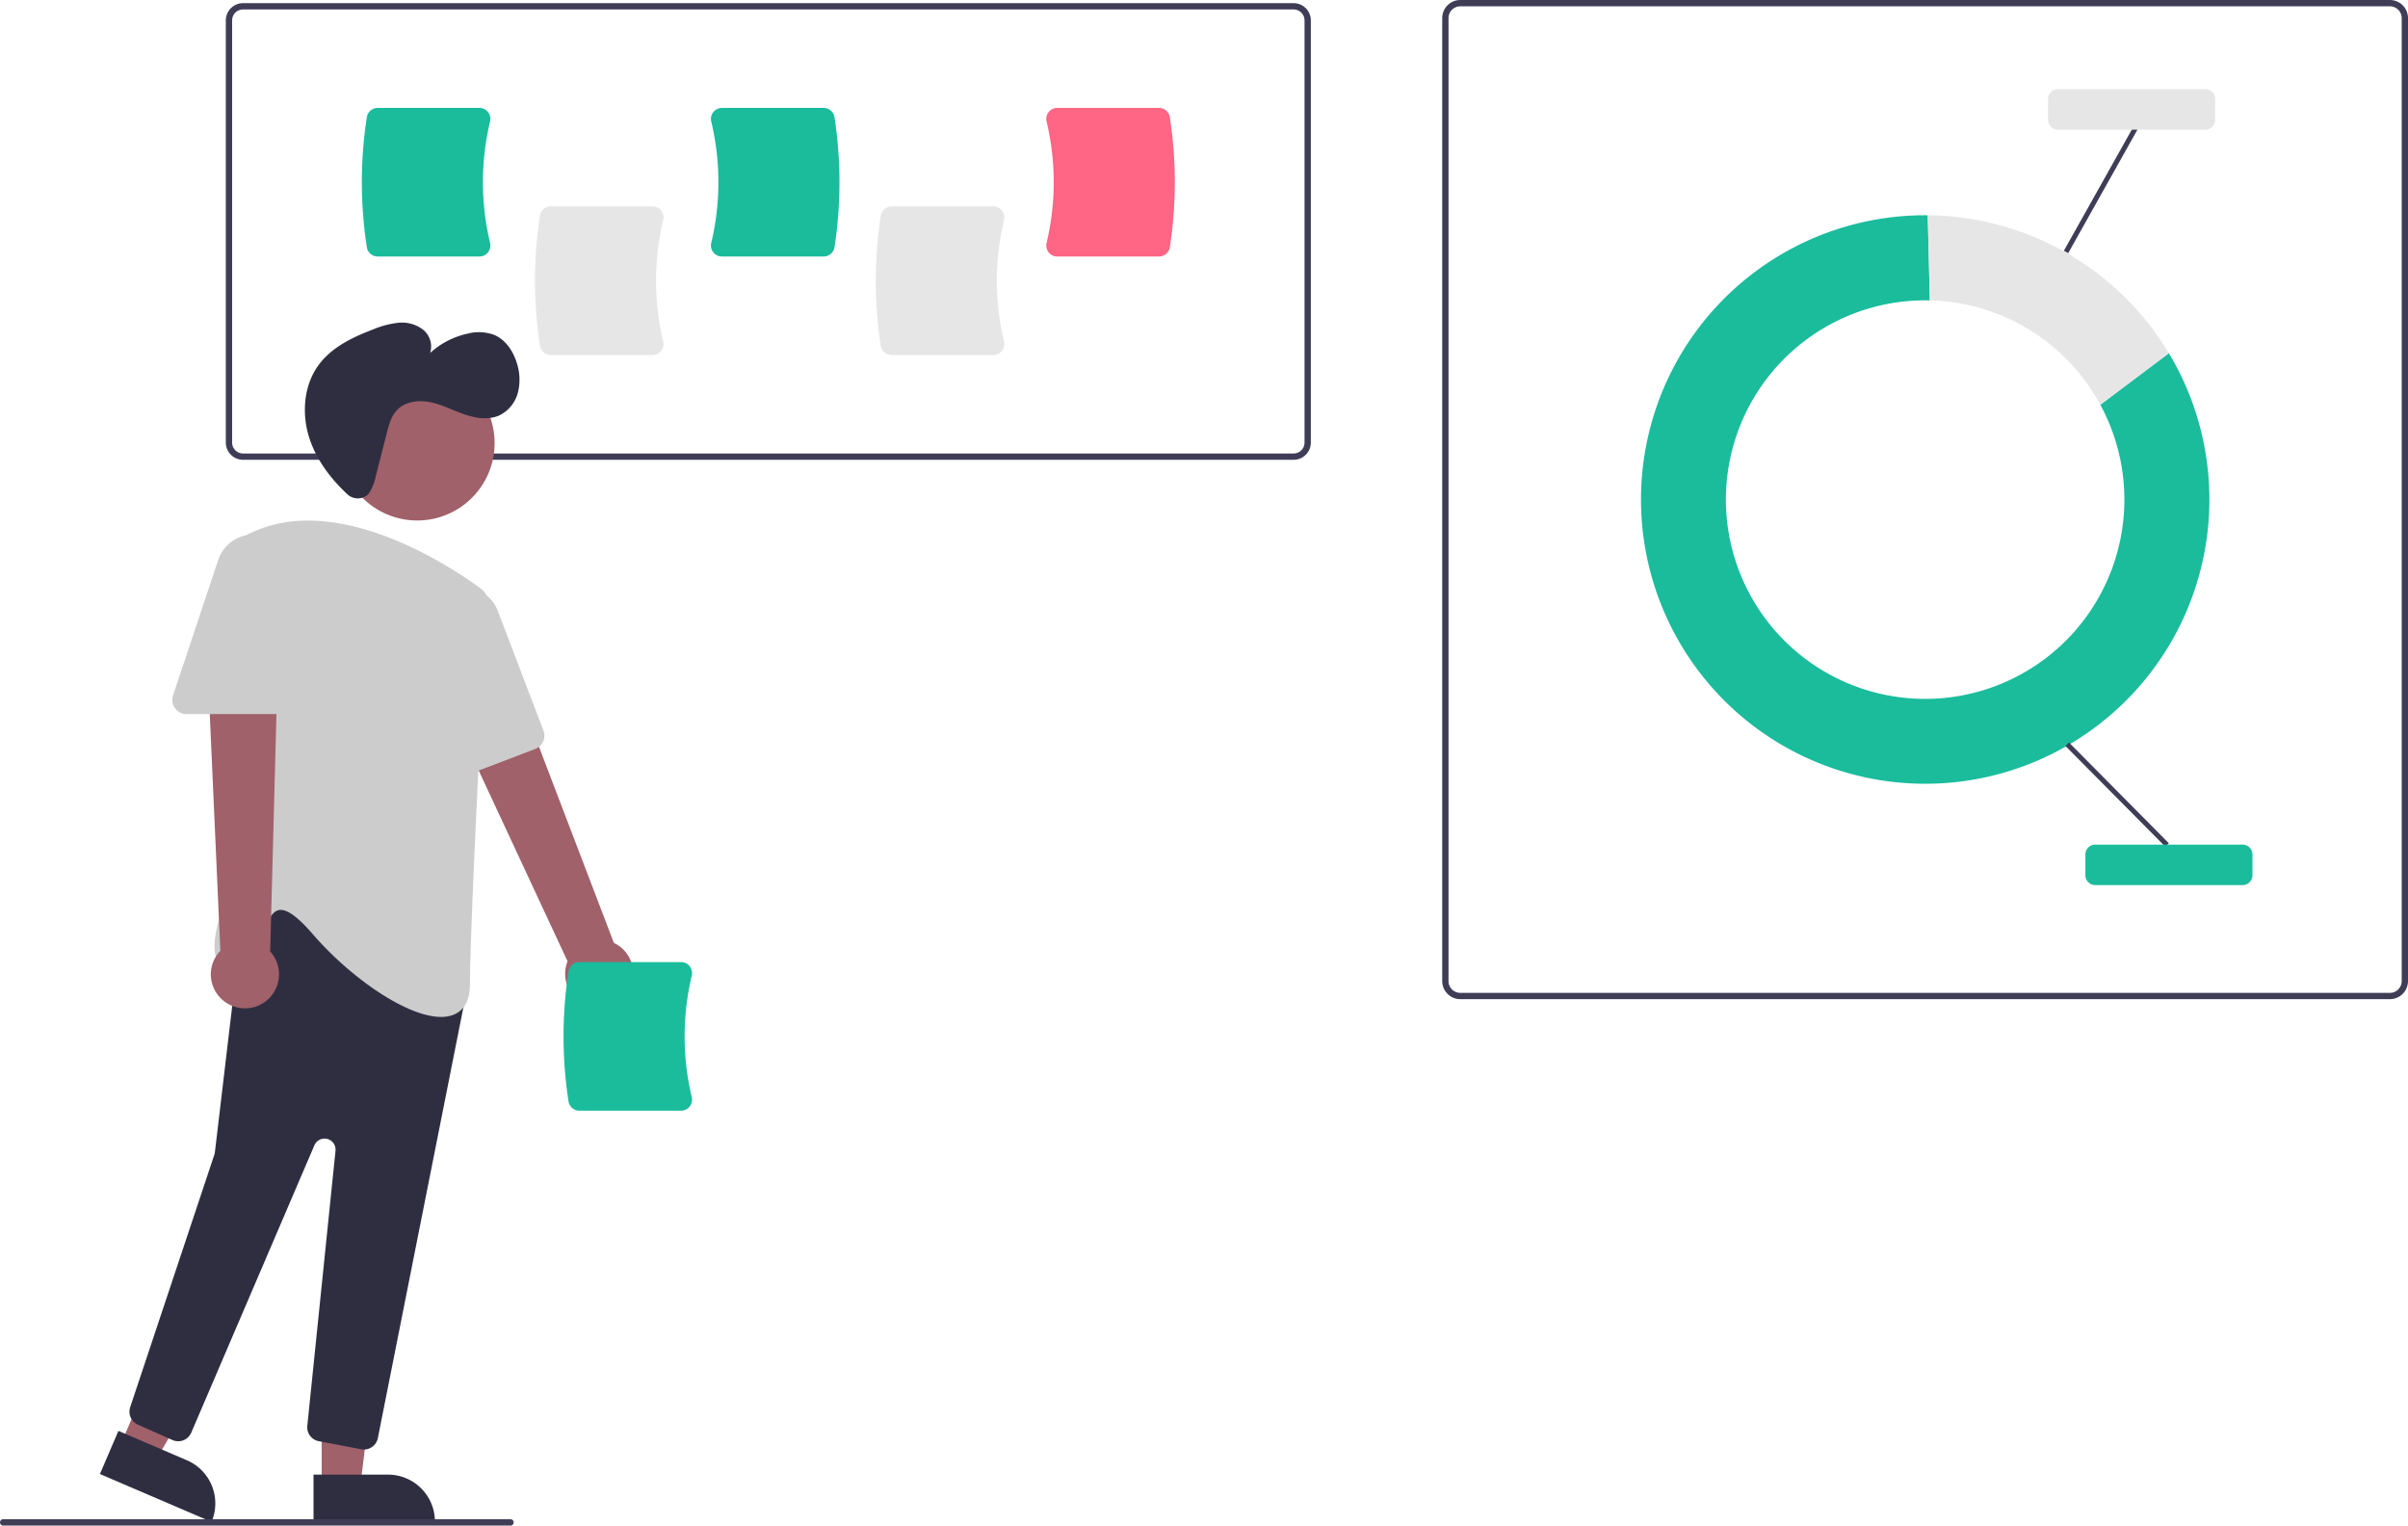 <svg height="484" viewBox="0 0 764.114 484" width="764.114" xmlns="http://www.w3.org/2000/svg"><path d="m976.321 525h-294.992a5.743 5.743 0 0 1 -5.736-5.736v-305.527a5.743 5.743 0 0 1 5.736-5.736h294.992a5.743 5.743 0 0 1 5.736 5.736v305.527a5.743 5.743 0 0 1 -5.736 5.736zm-294.992-315a3.741 3.741 0 0 0 -3.736 3.736v305.527a3.741 3.741 0 0 0 3.736 3.736h294.992a3.741 3.741 0 0 0 3.736-3.736v-305.527a3.741 3.741 0 0 0 -3.736-3.736z" fill="#3f3d56" transform="translate(-217.943 -208)"/><path d="m884.428 336.406a63.221 63.221 0 1 1 -55.603-33.119c.501 0 1.001.007 1.5.019l-.668-27.006c-.277-.002-.553-.011-.831-.011a90.184 90.184 0 1 0 77.35 43.772z" fill="#1abc9c" transform="translate(-217.943 -208)"/><path d="m884.428 336.406 21.748-16.344a90.156 90.156 0 0 0 -76.519-43.762l.668 27.006a63.203 63.203 0 0 1 54.103 33.1z" fill="#e6e6e6" transform="translate(-217.943 -208)"/><path d="m889.24 437.969h1.571v45.012h-1.571z" fill="#3f3d56" transform="matrix(.71 -.704 .704 .71 -284.28 551.728)"/><path d="m862.252 267.418h45.012v1.571h-45.012z" fill="#3f3d56" transform="matrix(.489 -.872 .872 .489 .085 700.672)"/><g transform="translate(-217.943 -208)"><path d="m929.569 488.815h-46.75a3.138 3.138 0 0 1 -3.135-3.134v-6.584a3.138 3.138 0 0 1 3.135-3.134h46.75a3.138 3.138 0 0 1 3.135 3.134v6.584a3.138 3.138 0 0 1 -3.135 3.134z" fill="#1abc9c"/><path d="m917.718 249.135h-46.751a3.138 3.138 0 0 1 -3.134-3.134v-6.585a3.138 3.138 0 0 1 3.134-3.134h46.751a3.138 3.138 0 0 1 3.134 3.134v6.585a3.138 3.138 0 0 1 -3.134 3.134z" fill="#e6e6e6"/><path d="m628.437 353.873h-333.369a5.471 5.471 0 0 1 -5.465-5.465v-133.943a5.471 5.471 0 0 1 5.465-5.465h333.369a5.471 5.471 0 0 1 5.465 5.465v133.943a5.471 5.471 0 0 1 -5.465 5.465zm-333.369-142.873a3.469 3.469 0 0 0 -3.465 3.465v133.943a3.469 3.469 0 0 0 3.465 3.465h333.369a3.469 3.469 0 0 0 3.465-3.465v-133.943a3.469 3.469 0 0 0 -3.465-3.465z" fill="#3f3d56"/><path d="m425.02 320.631h-32.3a3.485 3.485 0 0 1 -3.432-2.921 135.677 135.677 0 0 1 0-41.294 3.485 3.485 0 0 1 3.432-2.921h32.3a3.441 3.441 0 0 1 2.718 1.317 3.5 3.5 0 0 1 .654 3.001 82.894 82.894 0 0 0 -0 38.499 3.499 3.499 0 0 1 -.654 3.001 3.441 3.441 0 0 1 -2.718 1.317z" fill="#e6e6e6"/><path d="m533.165 320.631h-32.3a3.485 3.485 0 0 1 -3.432-2.921 135.677 135.677 0 0 1 0-41.294 3.485 3.485 0 0 1 3.432-2.921h32.3a3.44 3.44 0 0 1 2.718 1.317 3.498 3.498 0 0 1 .654 3.001 82.897 82.897 0 0 0 0 38.499 3.498 3.498 0 0 1 -.654 3.001 3.44 3.44 0 0 1 -2.718 1.317z" fill="#e6e6e6"/><path d="m370.081 289.377h-32.3a3.485 3.485 0 0 1 -3.432-2.921 135.677 135.677 0 0 1 0-41.294 3.485 3.485 0 0 1 3.432-2.921h32.3a3.441 3.441 0 0 1 2.718 1.317 3.5 3.5 0 0 1 .654 3.001 82.888 82.888 0 0 0 -0 38.499 3.499 3.499 0 0 1 -.654 3.001 3.441 3.441 0 0 1 -2.718 1.317z" fill="#1abc9c"/><path d="m479.314 289.377h-32.3a3.44 3.44 0 0 1 -2.718-1.317 3.498 3.498 0 0 1 -.654-3.001 82.894 82.894 0 0 0 -0-38.499 3.499 3.499 0 0 1 .654-3.001 3.44 3.44 0 0 1 2.718-1.317h32.3a3.485 3.485 0 0 1 3.432 2.921 135.677 135.677 0 0 1 0 41.294 3.485 3.485 0 0 1 -3.432 2.921z" fill="#1abc9c"/><path d="m585.724 289.377h-32.3a3.44 3.44 0 0 1 -2.718-1.317 3.498 3.498 0 0 1 -.654-3.001 82.894 82.894 0 0 0 -0-38.499 3.499 3.499 0 0 1 .654-3.001 3.44 3.44 0 0 1 2.718-1.317h32.3a3.485 3.485 0 0 1 3.432 2.921 135.693 135.693 0 0 1 0 41.294 3.485 3.485 0 0 1 -3.432 2.921z" fill="#ff6584"/><path d="m405.88 527.466a10.743 10.743 0 0 1 -7.842-14.486l-44.335-95.191 22.491-6.321 36.547 95.674a10.801 10.801 0 0 1 -6.861 20.325z" fill="#a0616a"/></g><path d="m102.079 471.364h12.26l5.832-47.288h-18.094z" fill="#a0616a"/><path d="m317.395 675.861h38.531a0 0 0 0 1 0 0v14.887a0 0 0 0 1 0 0h-23.644a14.887 14.887 0 0 1 -14.887-14.887 0 0 0 0 1 0-0z" fill="#2f2e41" transform="matrix(-1 0 -0 -1 455.409 1158.593)"/><path d="m38.354 458.148 11.269 4.827 23.982-41.171-16.633-7.124z" fill="#a0616a"/><path d="m250.774 668.878h38.531a0 0 0 0 1 0 0v14.887a0 0 0 0 1 0 0h-23.644a14.887 14.887 0 0 1 -14.887-14.887 0 0 0 0 1 0-0z" fill="#2f2e41" transform="matrix(-.919 -.394 .394 -.919 34.043 1196.336)"/><circle cx="132.39" cy="140.57" fill="#a0616a" r="24.561"/><path d="m332.589 667.803-13.496-2.571a4.474 4.474 0 0 1 -3.635-4.879l8.949-87.259a3.5 3.5 0 0 0 -6.699-1.735l-39.071 91.167a4.5 4.5 0 0 1 -5.964 2.339l-10.977-4.879a4.482 4.482 0 0 1 -2.442-5.535l26.722-80.167a3.499 3.499 0 0 0 .155-.694l8.674-73.247a4.5 4.5 0 0 1 2.775-3.641l27.388-11.126a4.501 4.501 0 0 1 4.833.944l34.57 33.661a4.482 4.482 0 0 1 1.275 4.101l-27.804 139.978a4.517 4.517 0 0 1 -4.417 3.623 4.47 4.47 0 0 1 -.839-.079z" fill="#2f2e41" transform="translate(-217.943 -208)"/><path d="m317.203 504.381c-4.785-5.54-8.277-8.055-10.665-7.658-2.37.383-3.737 3.693-5.184 7.198-1.976 4.784-4.215 10.207-9.734 10.631a4.647 4.647 0 0 1 -4.562-1.87c-4.342-6.457 6.072-27.824 7.023-29.744l-.488-101.061a4.489 4.489 0 0 1 2.353-3.985c28.617-15.432 67.257 11.406 74.712 16.944a4.488 4.488 0 0 1 1.811 3.849c-.9 16.926-5.387 102.32-5.387 121.369 0 5.273-1.819 8.624-5.406 9.958a10.781 10.781 0 0 1 -3.774.619c-10.946 0-28.873-12.559-40.698-26.25z" fill="#ccc" transform="translate(-217.943 -208)"/><path d="m357.139 455.309a4.45 4.45 0 0 1 -2.023-3.566l-1.938-45.266a11.747 11.747 0 0 1 22.712-4.691l14.507 38.017a4.505 4.505 0 0 1 -2.6 5.809l-26.581 10.144a4.455 4.455 0 0 1 -4.077-.445z" fill="#ccc" transform="translate(-217.943 -208)"/><path d="m289.592 526.037a10.743 10.743 0 0 1 -1.726-16.382l-4.69-104.904 23.202 2.732-2.693 102.381a10.801 10.801 0 0 1 -14.092 16.173z" fill="#a0616a" transform="translate(-217.943 -208)"/><path d="m273.481 432.685a4.451 4.451 0 0 1 -.619-4.054l14.328-42.982a11.747 11.747 0 0 1 22.892 3.715v40.69a4.505 4.505 0 0 1 -4.5 4.5h-28.45a4.453 4.453 0 0 1 -3.651-1.869z" fill="#ccc" transform="translate(-217.943 -208)"/><path d="m334.472 365.089a4.853 4.853 0 0 1 -6.351-.317c-5.264-4.92-9.706-10.804-11.955-17.618-2.576-7.808-1.918-16.953 3.015-23.53 4.171-5.56 10.772-8.701 17.274-11.157a28.271 28.271 0 0 1 7.96-2.067 10.937 10.937 0 0 1 7.754 2.177 6.868 6.868 0 0 1 2.275 7.397 25.847 25.847 0 0 1 11.801-6.105 14.267 14.267 0 0 1 8.44.35c3.771 1.551 6.22 5.339 7.349 9.256a16.724 16.724 0 0 1 .218 9.209 11.146 11.146 0 0 1 -5.706 7.032c-3.45 1.625-7.544 1.012-11.152-.225s-7.028-3.063-10.759-3.853-8.039-.329-10.679 2.423c-1.859 1.938-2.591 4.664-3.256 7.266l-3.459 13.534a16.88 16.88 0 0 1 -2.157 5.574 3.333 3.333 0 0 1 -.616.652z" fill="#2f2e41" transform="translate(-217.943 -208)"/><path d="m434.081 560.377h-32.3a3.485 3.485 0 0 1 -3.432-2.921 135.677 135.677 0 0 1 0-41.294 3.485 3.485 0 0 1 3.432-2.921h32.3a3.44 3.44 0 0 1 2.718 1.317 3.499 3.499 0 0 1 .654 3.001 82.897 82.897 0 0 0 0 38.499 3.499 3.499 0 0 1 -.654 3.001 3.44 3.44 0 0 1 -2.718 1.317z" fill="#1abc9c" transform="translate(-217.943 -208)"/><path d="m379.943 692h-161a1 1 0 0 1 0-2h161a1 1 0 0 1 0 2z" fill="#3f3d56" transform="translate(-217.943 -208)"/></svg>
